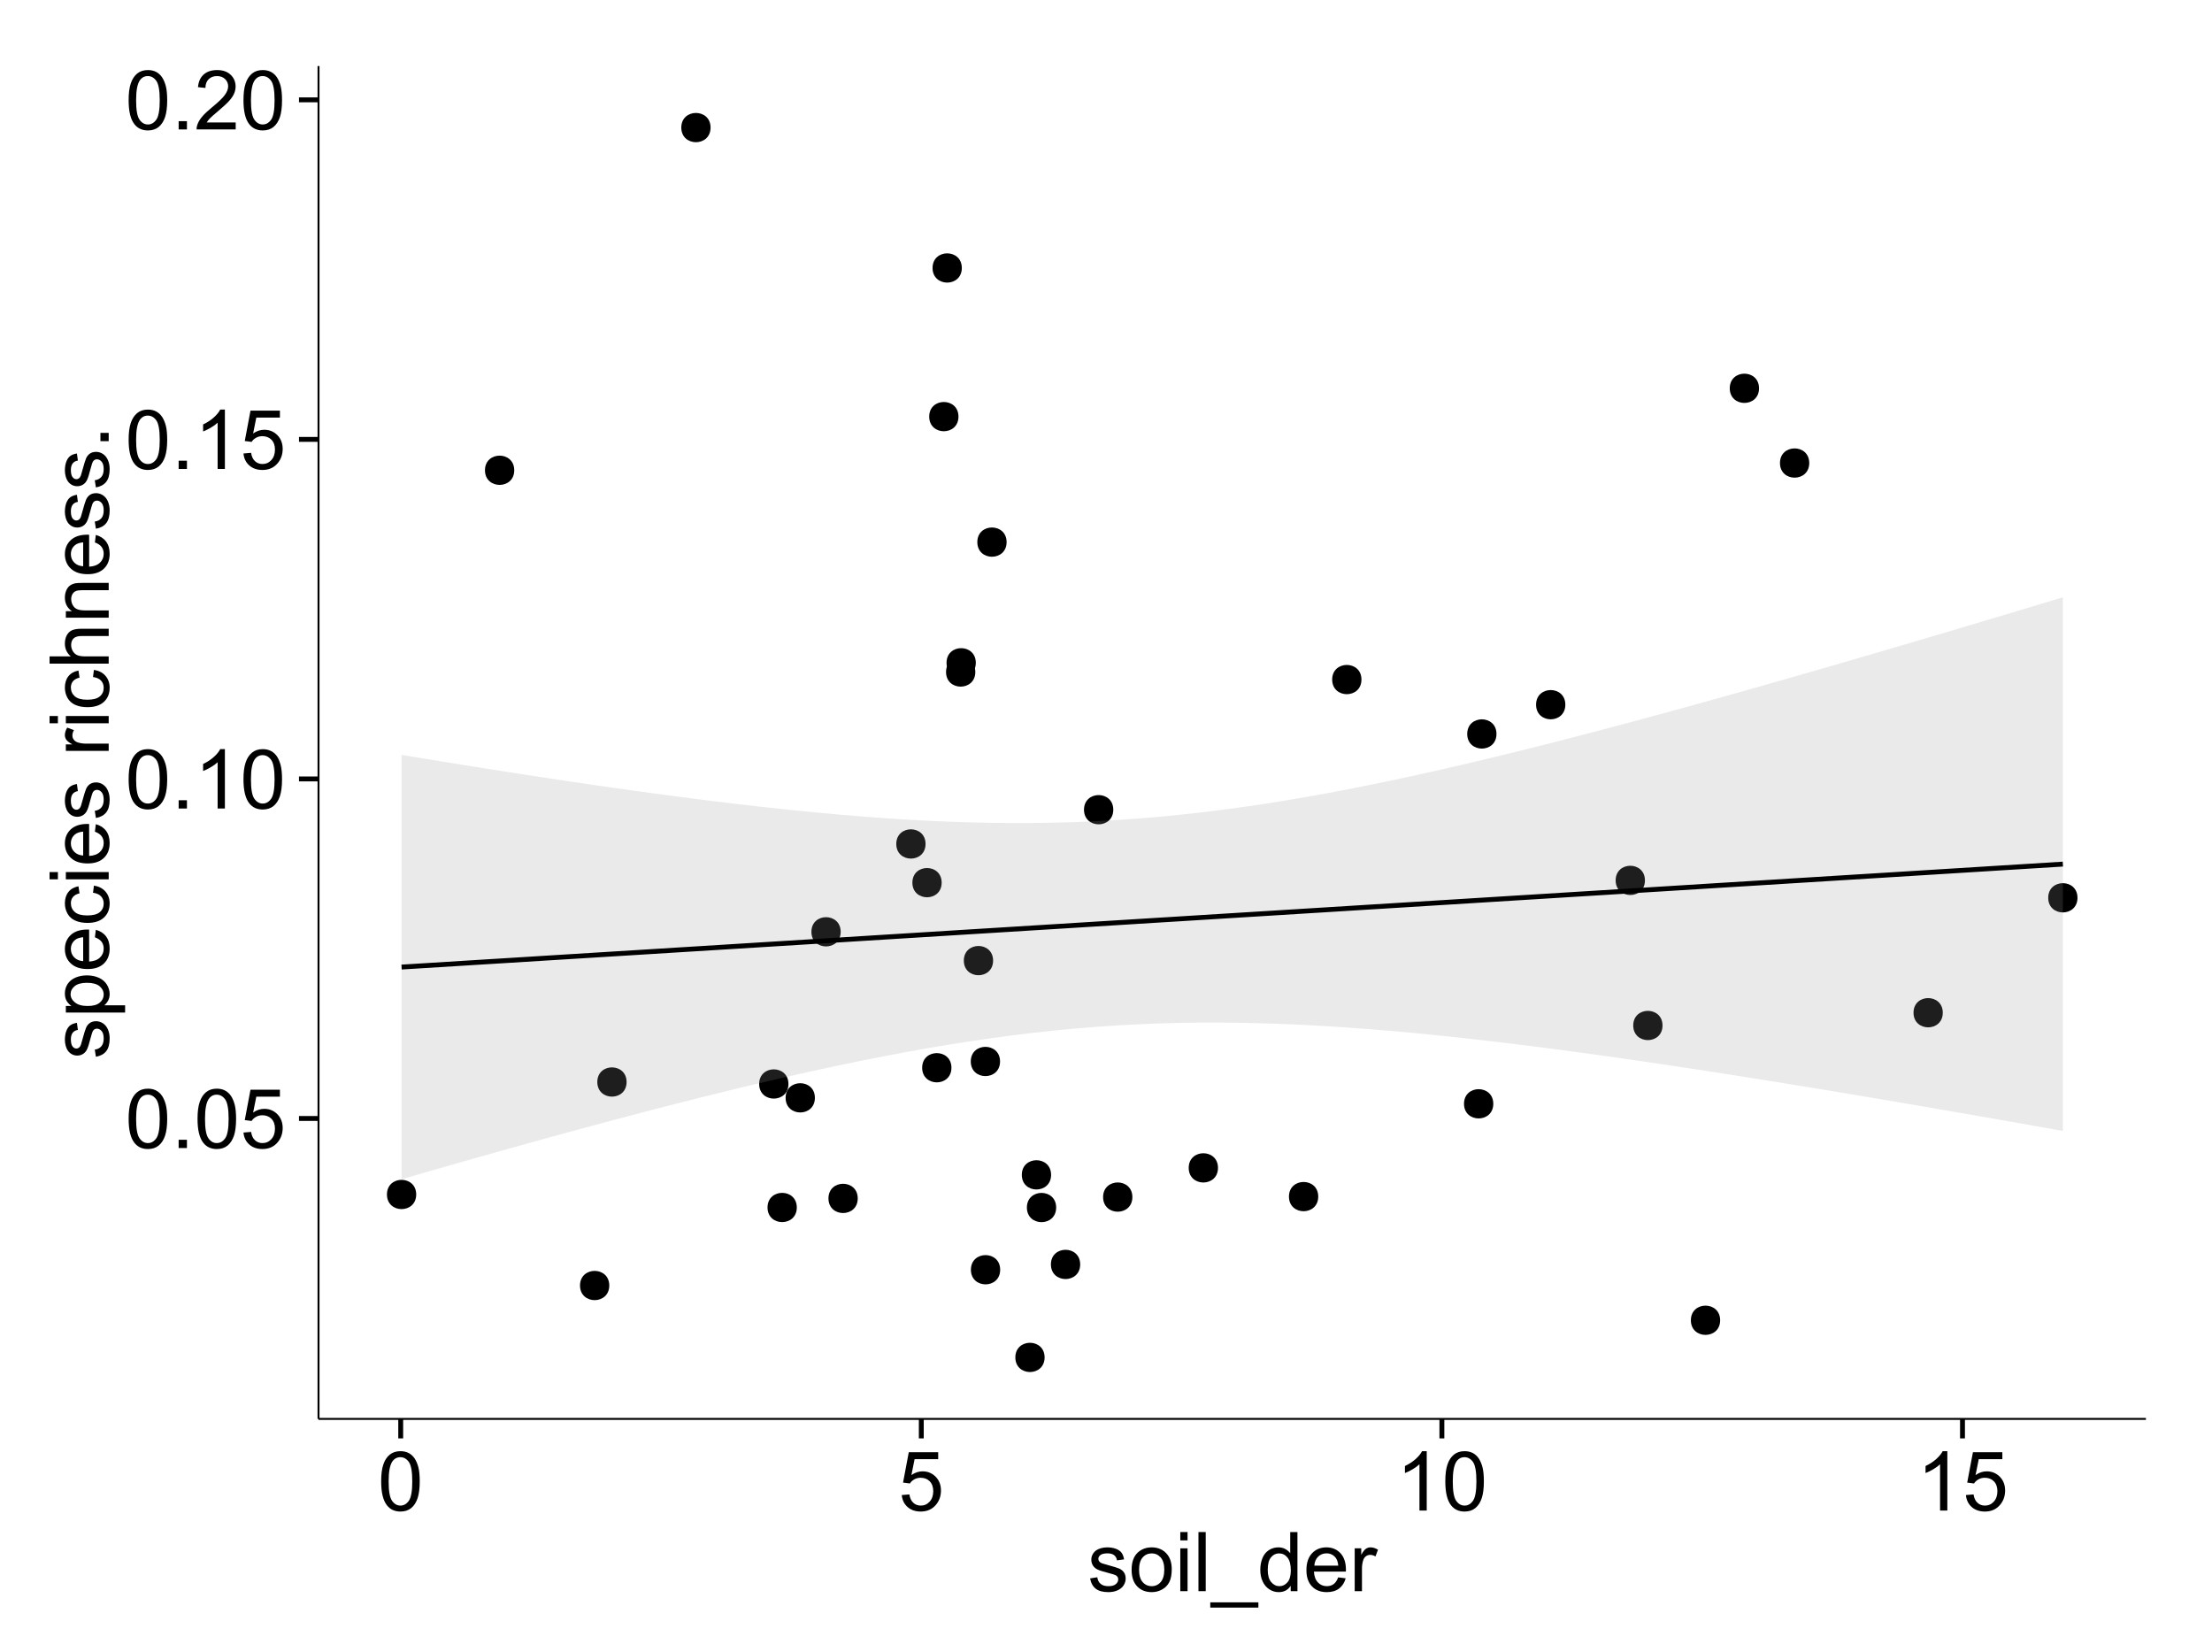 <?xml version="1.0" encoding="UTF-8"?>
<svg xmlns="http://www.w3.org/2000/svg" xmlns:xlink="http://www.w3.org/1999/xlink" width="482pt" height="360pt" viewBox="0 0 482 360" version="1.1">
<defs>
<g>
<symbol overflow="visible" id="glyph0-0">
<path style="stroke:none;" d="M 0.746 -6.355 C 0.742 -7.875 0.898 -9.102 1.215 -10.031 C 1.527 -10.961 1.996 -11.676 2.613 -12.18 C 3.23 -12.684 4.008 -12.938 4.949 -12.938 C 5.637 -12.938 6.242 -12.797 6.766 -12.52 C 7.285 -12.238 7.715 -11.836 8.059 -11.316 C 8.395 -10.789 8.664 -10.152 8.859 -9.398 C 9.051 -8.645 9.145 -7.629 9.148 -6.355 C 9.145 -4.84 8.992 -3.617 8.684 -2.691 C 8.371 -1.762 7.906 -1.047 7.289 -0.539 C 6.672 -0.035 5.891 0.215 4.949 0.219 C 3.703 0.215 2.727 -0.227 2.023 -1.117 C 1.168 -2.188 0.742 -3.934 0.746 -6.355 Z M 2.375 -6.355 C 2.371 -4.234 2.621 -2.824 3.117 -2.129 C 3.609 -1.426 4.219 -1.078 4.949 -1.082 C 5.672 -1.078 6.281 -1.43 6.781 -2.137 C 7.273 -2.836 7.523 -4.242 7.523 -6.355 C 7.523 -8.473 7.273 -9.883 6.781 -10.582 C 6.281 -11.277 5.664 -11.625 4.93 -11.629 C 4.199 -11.625 3.621 -11.316 3.191 -10.703 C 2.645 -9.918 2.371 -8.469 2.375 -6.355 Z M 2.375 -6.355 "/>
</symbol>
<symbol overflow="visible" id="glyph0-1">
<path style="stroke:none;" d="M 1.633 0 L 1.633 -1.801 L 3.438 -1.801 L 3.438 0 Z M 1.633 0 "/>
</symbol>
<symbol overflow="visible" id="glyph0-2">
<path style="stroke:none;" d="M 0.746 -3.375 L 2.406 -3.516 C 2.527 -2.707 2.812 -2.098 3.266 -1.691 C 3.711 -1.281 4.254 -1.078 4.887 -1.082 C 5.648 -1.078 6.293 -1.363 6.82 -1.941 C 7.344 -2.512 7.605 -3.273 7.609 -4.227 C 7.605 -5.125 7.352 -5.84 6.848 -6.363 C 6.34 -6.883 5.676 -7.141 4.859 -7.145 C 4.344 -7.141 3.887 -7.027 3.48 -6.797 C 3.07 -6.566 2.746 -6.266 2.516 -5.898 L 1.027 -6.09 L 2.277 -12.711 L 8.684 -12.711 L 8.684 -11.195 L 3.543 -11.195 L 2.848 -7.734 C 3.621 -8.273 4.43 -8.543 5.281 -8.543 C 6.402 -8.543 7.352 -8.152 8.129 -7.371 C 8.898 -6.59 9.285 -5.586 9.289 -4.367 C 9.285 -3.195 8.945 -2.188 8.27 -1.344 C 7.441 -0.301 6.316 0.215 4.887 0.219 C 3.715 0.215 2.758 -0.109 2.016 -0.766 C 1.273 -1.418 0.848 -2.289 0.746 -3.375 Z M 0.746 -3.375 "/>
</symbol>
<symbol overflow="visible" id="glyph0-3">
<path style="stroke:none;" d="M 6.707 0 L 5.125 0 L 5.125 -10.082 C 4.742 -9.715 4.242 -9.352 3.625 -8.988 C 3.004 -8.625 2.449 -8.352 1.961 -8.172 L 1.961 -9.703 C 2.844 -10.117 3.617 -10.621 4.281 -11.215 C 4.941 -11.805 5.41 -12.379 5.688 -12.938 L 6.707 -12.938 Z M 6.707 0 "/>
</symbol>
<symbol overflow="visible" id="glyph0-4">
<path style="stroke:none;" d="M 9.062 -1.52 L 9.062 0 L 0.547 0 C 0.531 -0.379 0.594 -0.742 0.73 -1.098 C 0.945 -1.676 1.293 -2.25 1.77 -2.812 C 2.246 -3.375 2.934 -4.023 3.84 -4.766 C 5.238 -5.906 6.188 -6.816 6.68 -7.492 C 7.172 -8.16 7.418 -8.793 7.418 -9.395 C 7.418 -10.02 7.191 -10.551 6.746 -10.98 C 6.293 -11.41 5.711 -11.625 4.992 -11.629 C 4.23 -11.625 3.621 -11.395 3.164 -10.941 C 2.703 -10.48 2.469 -9.848 2.469 -9.043 L 0.844 -9.211 C 0.953 -10.422 1.371 -11.344 2.102 -11.984 C 2.824 -12.617 3.801 -12.938 5.027 -12.938 C 6.262 -12.938 7.238 -12.594 7.961 -11.91 C 8.68 -11.223 9.039 -10.371 9.043 -9.359 C 9.039 -8.84 8.934 -8.336 8.727 -7.84 C 8.512 -7.34 8.164 -6.812 7.676 -6.266 C 7.188 -5.711 6.375 -4.957 5.238 -4 C 4.285 -3.199 3.676 -2.66 3.41 -2.379 C 3.141 -2.094 2.918 -1.805 2.742 -1.52 Z M 9.062 -1.52 "/>
</symbol>
<symbol overflow="visible" id="glyph0-5">
<path style="stroke:none;" d="M 0.555 -2.785 L 2.117 -3.031 C 2.203 -2.402 2.449 -1.922 2.852 -1.59 C 3.25 -1.254 3.812 -1.09 4.535 -1.09 C 5.262 -1.09 5.801 -1.234 6.152 -1.531 C 6.504 -1.824 6.68 -2.172 6.68 -2.574 C 6.68 -2.926 6.523 -3.207 6.215 -3.418 C 5.996 -3.555 5.457 -3.734 4.598 -3.953 C 3.434 -4.246 2.629 -4.5 2.184 -4.715 C 1.734 -4.926 1.395 -5.223 1.164 -5.602 C 0.93 -5.98 0.812 -6.398 0.816 -6.855 C 0.812 -7.27 0.91 -7.652 1.102 -8.012 C 1.293 -8.363 1.551 -8.66 1.883 -8.895 C 2.125 -9.074 2.461 -9.227 2.887 -9.355 C 3.309 -9.48 3.766 -9.543 4.254 -9.547 C 4.984 -9.543 5.625 -9.438 6.184 -9.23 C 6.734 -9.016 7.145 -8.73 7.41 -8.371 C 7.672 -8.008 7.852 -7.527 7.953 -6.926 L 6.406 -6.715 C 6.332 -7.195 6.129 -7.57 5.793 -7.84 C 5.453 -8.105 4.977 -8.238 4.367 -8.242 C 3.637 -8.238 3.121 -8.117 2.812 -7.883 C 2.5 -7.641 2.344 -7.359 2.348 -7.039 C 2.344 -6.832 2.406 -6.648 2.539 -6.484 C 2.664 -6.312 2.867 -6.172 3.148 -6.062 C 3.301 -6.004 3.766 -5.871 4.543 -5.66 C 5.66 -5.359 6.441 -5.113 6.887 -4.926 C 7.324 -4.734 7.672 -4.457 7.926 -4.094 C 8.176 -3.73 8.301 -3.281 8.305 -2.742 C 8.301 -2.215 8.148 -1.719 7.844 -1.254 C 7.535 -0.785 7.09 -0.422 6.512 -0.172 C 5.926 0.086 5.27 0.211 4.543 0.211 C 3.328 0.211 2.406 -0.039 1.77 -0.543 C 1.133 -1.047 0.727 -1.793 0.555 -2.785 Z M 0.555 -2.785 "/>
</symbol>
<symbol overflow="visible" id="glyph0-6">
<path style="stroke:none;" d="M 0.598 -4.668 C 0.598 -6.391 1.078 -7.672 2.039 -8.508 C 2.84 -9.199 3.816 -9.543 4.977 -9.547 C 6.254 -9.543 7.305 -9.125 8.121 -8.285 C 8.934 -7.441 9.34 -6.277 9.344 -4.797 C 9.34 -3.594 9.16 -2.648 8.801 -1.961 C 8.441 -1.27 7.914 -0.734 7.227 -0.359 C 6.535 0.023 5.785 0.211 4.977 0.211 C 3.664 0.211 2.609 -0.207 1.805 -1.047 C 1 -1.883 0.598 -3.09 0.598 -4.668 Z M 2.223 -4.668 C 2.219 -3.469 2.48 -2.574 3.004 -1.98 C 3.523 -1.387 4.18 -1.09 4.977 -1.09 C 5.758 -1.09 6.41 -1.387 6.934 -1.984 C 7.453 -2.582 7.715 -3.492 7.719 -4.719 C 7.715 -5.871 7.453 -6.746 6.93 -7.344 C 6.402 -7.934 5.75 -8.23 4.977 -8.234 C 4.18 -8.23 3.523 -7.938 3.004 -7.348 C 2.48 -6.754 2.219 -5.859 2.223 -4.668 Z M 2.223 -4.668 "/>
</symbol>
<symbol overflow="visible" id="glyph0-7">
<path style="stroke:none;" d="M 1.195 -11.066 L 1.195 -12.883 L 2.777 -12.883 L 2.777 -11.066 Z M 1.195 0 L 1.195 -9.336 L 2.777 -9.336 L 2.777 0 Z M 1.195 0 "/>
</symbol>
<symbol overflow="visible" id="glyph0-8">
<path style="stroke:none;" d="M 1.152 0 L 1.152 -12.883 L 2.734 -12.883 L 2.734 0 Z M 1.152 0 "/>
</symbol>
<symbol overflow="visible" id="glyph0-9">
<path style="stroke:none;" d="M -0.273 3.578 L -0.273 2.434 L 10.211 2.434 L 10.211 3.578 Z M -0.273 3.578 "/>
</symbol>
<symbol overflow="visible" id="glyph0-10">
<path style="stroke:none;" d="M 7.242 0 L 7.242 -1.18 C 6.648 -0.25 5.777 0.211 4.633 0.211 C 3.887 0.211 3.203 0.008 2.578 -0.402 C 1.953 -0.812 1.469 -1.387 1.129 -2.121 C 0.785 -2.855 0.613 -3.699 0.617 -4.656 C 0.613 -5.586 0.77 -6.43 1.082 -7.191 C 1.391 -7.949 1.855 -8.531 2.477 -8.938 C 3.098 -9.34 3.793 -9.543 4.562 -9.547 C 5.121 -9.543 5.621 -9.426 6.062 -9.188 C 6.5 -8.949 6.859 -8.641 7.137 -8.262 L 7.137 -12.883 L 8.711 -12.883 L 8.711 0 Z M 2.242 -4.656 C 2.238 -3.461 2.488 -2.566 2.996 -1.977 C 3.496 -1.383 4.094 -1.09 4.781 -1.09 C 5.473 -1.09 6.059 -1.371 6.543 -1.938 C 7.023 -2.5 7.266 -3.363 7.27 -4.527 C 7.266 -5.801 7.02 -6.738 6.531 -7.336 C 6.035 -7.934 5.43 -8.23 4.711 -8.234 C 4.008 -8.23 3.418 -7.945 2.949 -7.371 C 2.473 -6.797 2.238 -5.891 2.242 -4.656 Z M 2.242 -4.656 "/>
</symbol>
<symbol overflow="visible" id="glyph0-11">
<path style="stroke:none;" d="M 7.578 -3.008 L 9.211 -2.805 C 8.953 -1.848 8.473 -1.105 7.777 -0.578 C 7.078 -0.051 6.188 0.211 5.105 0.211 C 3.738 0.211 2.656 -0.207 1.859 -1.051 C 1.055 -1.887 0.656 -3.066 0.66 -4.586 C 0.656 -6.156 1.059 -7.375 1.871 -8.246 C 2.676 -9.109 3.727 -9.543 5.02 -9.547 C 6.266 -9.543 7.285 -9.117 8.078 -8.27 C 8.867 -7.418 9.262 -6.223 9.266 -4.684 C 9.262 -4.586 9.258 -4.445 9.254 -4.262 L 2.293 -4.262 C 2.348 -3.234 2.641 -2.449 3.164 -1.906 C 3.684 -1.359 4.332 -1.09 5.117 -1.09 C 5.691 -1.09 6.188 -1.242 6.598 -1.547 C 7.008 -1.852 7.332 -2.336 7.578 -3.008 Z M 2.383 -5.562 L 7.594 -5.562 C 7.523 -6.344 7.324 -6.934 6.996 -7.328 C 6.492 -7.934 5.836 -8.238 5.035 -8.242 C 4.305 -8.238 3.695 -7.996 3.203 -7.512 C 2.707 -7.027 2.434 -6.375 2.383 -5.562 Z M 2.383 -5.562 "/>
</symbol>
<symbol overflow="visible" id="glyph0-12">
<path style="stroke:none;" d="M 1.168 0 L 1.168 -9.336 L 2.594 -9.336 L 2.594 -7.918 C 2.953 -8.578 3.289 -9.016 3.598 -9.23 C 3.906 -9.438 4.242 -9.543 4.613 -9.547 C 5.145 -9.543 5.688 -9.375 6.242 -9.035 L 5.695 -7.566 C 5.309 -7.793 4.922 -7.91 4.535 -7.91 C 4.188 -7.91 3.875 -7.805 3.602 -7.598 C 3.324 -7.387 3.129 -7.098 3.016 -6.734 C 2.836 -6.168 2.746 -5.555 2.75 -4.887 L 2.75 0 Z M 1.168 0 "/>
</symbol>
<symbol overflow="visible" id="glyph1-0">
<path style="stroke:none;" d="M -2.785 -0.555 L -3.031 -2.117 C -2.402 -2.203 -1.922 -2.449 -1.59 -2.852 C -1.254 -3.25 -1.09 -3.812 -1.09 -4.535 C -1.09 -5.262 -1.234 -5.801 -1.531 -6.152 C -1.824 -6.504 -2.172 -6.68 -2.574 -6.68 C -2.926 -6.68 -3.207 -6.523 -3.418 -6.215 C -3.555 -5.996 -3.734 -5.457 -3.953 -4.598 C -4.246 -3.434 -4.5 -2.629 -4.715 -2.184 C -4.926 -1.734 -5.223 -1.395 -5.602 -1.164 C -5.98 -0.93 -6.398 -0.812 -6.855 -0.816 C -7.27 -0.812 -7.652 -0.91 -8.012 -1.102 C -8.363 -1.293 -8.66 -1.551 -8.895 -1.883 C -9.074 -2.125 -9.227 -2.461 -9.355 -2.887 C -9.48 -3.309 -9.543 -3.766 -9.547 -4.254 C -9.543 -4.984 -9.438 -5.625 -9.23 -6.184 C -9.016 -6.734 -8.73 -7.145 -8.371 -7.41 C -8.008 -7.672 -7.527 -7.852 -6.926 -7.953 L -6.715 -6.406 C -7.195 -6.332 -7.57 -6.129 -7.84 -5.797 C -8.105 -5.457 -8.238 -4.98 -8.242 -4.367 C -8.238 -3.637 -8.117 -3.121 -7.883 -2.812 C -7.641 -2.5 -7.359 -2.344 -7.039 -2.348 C -6.832 -2.344 -6.648 -2.406 -6.484 -2.539 C -6.312 -2.664 -6.172 -2.867 -6.062 -3.148 C -6.004 -3.301 -5.871 -3.766 -5.66 -4.543 C -5.359 -5.66 -5.113 -6.441 -4.926 -6.887 C -4.734 -7.324 -4.457 -7.672 -4.094 -7.926 C -3.73 -8.176 -3.281 -8.301 -2.742 -8.305 C -2.211 -8.301 -1.711 -8.148 -1.25 -7.844 C -0.781 -7.535 -0.422 -7.09 -0.172 -6.512 C 0.086 -5.926 0.211 -5.27 0.211 -4.543 C 0.211 -3.328 -0.039 -2.406 -0.543 -1.77 C -1.047 -1.133 -1.793 -0.727 -2.785 -0.555 Z M -2.785 -0.555 "/>
</symbol>
<symbol overflow="visible" id="glyph1-1">
<path style="stroke:none;" d="M 3.578 -1.188 L -9.336 -1.188 L -9.336 -2.629 L -8.121 -2.629 C -8.594 -2.965 -8.949 -3.348 -9.188 -3.777 C -9.426 -4.203 -9.543 -4.723 -9.547 -5.336 C -9.543 -6.129 -9.34 -6.832 -8.93 -7.445 C -8.516 -8.051 -7.934 -8.512 -7.191 -8.824 C -6.441 -9.133 -5.625 -9.285 -4.738 -9.289 C -3.781 -9.285 -2.922 -9.113 -2.156 -8.773 C -1.391 -8.43 -0.805 -7.934 -0.398 -7.281 C 0.008 -6.625 0.211 -5.938 0.211 -5.219 C 0.211 -4.691 0.102 -4.219 -0.121 -3.801 C -0.344 -3.379 -0.625 -3.035 -0.965 -2.77 L 3.578 -2.77 Z M -4.613 -2.621 C -3.41 -2.613 -2.523 -2.855 -1.949 -3.348 C -1.375 -3.832 -1.09 -4.422 -1.09 -5.117 C -1.09 -5.816 -1.387 -6.418 -1.98 -6.922 C -2.574 -7.418 -3.496 -7.668 -4.746 -7.672 C -5.934 -7.668 -6.824 -7.426 -7.418 -6.938 C -8.008 -6.449 -8.301 -5.863 -8.305 -5.188 C -8.301 -4.508 -7.988 -3.914 -7.359 -3.398 C -6.727 -2.879 -5.809 -2.617 -4.613 -2.621 Z M -4.613 -2.621 "/>
</symbol>
<symbol overflow="visible" id="glyph1-2">
<path style="stroke:none;" d="M -3.004 -7.578 L -2.805 -9.211 C -1.848 -8.953 -1.105 -8.473 -0.578 -7.777 C -0.051 -7.078 0.211 -6.188 0.211 -5.105 C 0.211 -3.738 -0.207 -2.656 -1.051 -1.859 C -1.887 -1.055 -3.066 -0.656 -4.586 -0.66 C -6.156 -0.656 -7.375 -1.059 -8.246 -1.871 C -9.109 -2.676 -9.543 -3.727 -9.547 -5.02 C -9.543 -6.266 -9.117 -7.285 -8.27 -8.078 C -7.418 -8.867 -6.223 -9.262 -4.684 -9.266 C -4.586 -9.262 -4.445 -9.258 -4.262 -9.254 L -4.262 -2.293 C -3.234 -2.348 -2.449 -2.641 -1.906 -3.164 C -1.359 -3.684 -1.09 -4.332 -1.09 -5.117 C -1.09 -5.691 -1.242 -6.188 -1.547 -6.598 C -1.852 -7.008 -2.336 -7.332 -3.004 -7.578 Z M -5.562 -2.383 L -5.562 -7.594 C -6.344 -7.523 -6.934 -7.324 -7.328 -6.996 C -7.934 -6.492 -8.238 -5.836 -8.242 -5.035 C -8.238 -4.305 -7.996 -3.695 -7.512 -3.203 C -7.027 -2.707 -6.375 -2.434 -5.562 -2.383 Z M -5.562 -2.383 "/>
</symbol>
<symbol overflow="visible" id="glyph1-3">
<path style="stroke:none;" d="M -3.418 -7.277 L -3.215 -8.832 C -2.141 -8.66 -1.301 -8.227 -0.699 -7.527 C -0.09 -6.824 0.211 -5.965 0.211 -4.949 C 0.211 -3.668 -0.203 -2.641 -1.039 -1.867 C -1.871 -1.09 -3.07 -0.703 -4.633 -0.703 C -5.637 -0.703 -6.52 -0.867 -7.277 -1.203 C -8.031 -1.535 -8.598 -2.047 -8.977 -2.73 C -9.355 -3.41 -9.543 -4.152 -9.547 -4.957 C -9.543 -5.969 -9.289 -6.797 -8.777 -7.441 C -8.262 -8.086 -7.531 -8.5 -6.59 -8.684 L -6.355 -7.145 C -6.98 -6.996 -7.453 -6.738 -7.77 -6.367 C -8.082 -5.992 -8.238 -5.543 -8.242 -5.02 C -8.238 -4.219 -7.953 -3.57 -7.387 -3.074 C -6.812 -2.574 -5.91 -2.324 -4.676 -2.328 C -3.422 -2.324 -2.508 -2.566 -1.941 -3.047 C -1.371 -3.527 -1.09 -4.152 -1.09 -4.93 C -1.09 -5.547 -1.277 -6.066 -1.66 -6.484 C -2.035 -6.898 -2.621 -7.164 -3.418 -7.277 Z M -3.418 -7.277 "/>
</symbol>
<symbol overflow="visible" id="glyph1-4">
<path style="stroke:none;" d="M -11.066 -1.195 L -12.883 -1.195 L -12.883 -2.777 L -11.066 -2.777 Z M 0 -1.195 L -9.336 -1.195 L -9.336 -2.777 L 0 -2.777 Z M 0 -1.195 "/>
</symbol>
<symbol overflow="visible" id="glyph1-5">
<path style="stroke:none;" d=""/>
</symbol>
<symbol overflow="visible" id="glyph1-6">
<path style="stroke:none;" d="M 0 -1.168 L -9.336 -1.168 L -9.336 -2.594 L -7.918 -2.594 C -8.578 -2.953 -9.016 -3.289 -9.23 -3.598 C -9.438 -3.906 -9.543 -4.242 -9.547 -4.613 C -9.543 -5.145 -9.375 -5.688 -9.035 -6.242 L -7.566 -5.695 C -7.793 -5.309 -7.91 -4.922 -7.91 -4.535 C -7.91 -4.188 -7.805 -3.875 -7.598 -3.602 C -7.387 -3.324 -7.098 -3.129 -6.734 -3.016 C -6.168 -2.836 -5.555 -2.746 -4.887 -2.75 L 0 -2.75 Z M 0 -1.168 "/>
</symbol>
<symbol overflow="visible" id="glyph1-7">
<path style="stroke:none;" d="M 0 -1.188 L -12.883 -1.188 L -12.883 -2.77 L -8.262 -2.77 C -9.117 -3.504 -9.543 -4.434 -9.547 -5.562 C -9.543 -6.25 -9.406 -6.852 -9.137 -7.363 C -8.859 -7.871 -8.484 -8.234 -8.004 -8.457 C -7.523 -8.676 -6.824 -8.789 -5.914 -8.789 L 0 -8.789 L 0 -7.207 L -5.914 -7.207 C -6.703 -7.207 -7.281 -7.035 -7.641 -6.691 C -8 -6.348 -8.18 -5.863 -8.184 -5.238 C -8.18 -4.77 -8.059 -4.328 -7.816 -3.914 C -7.574 -3.5 -7.242 -3.203 -6.828 -3.031 C -6.406 -2.852 -5.832 -2.766 -5.105 -2.77 L 0 -2.77 Z M 0 -1.188 "/>
</symbol>
<symbol overflow="visible" id="glyph1-8">
<path style="stroke:none;" d="M 0 -1.188 L -9.336 -1.188 L -9.336 -2.609 L -8.008 -2.609 C -9.031 -3.293 -9.543 -4.285 -9.547 -5.582 C -9.543 -6.141 -9.441 -6.656 -9.242 -7.133 C -9.035 -7.602 -8.77 -7.957 -8.445 -8.191 C -8.113 -8.426 -7.727 -8.59 -7.277 -8.684 C -6.98 -8.742 -6.465 -8.77 -5.738 -8.773 L 0 -8.773 L 0 -7.188 L -5.68 -7.188 C -6.32 -7.184 -6.801 -7.121 -7.121 -7.004 C -7.438 -6.879 -7.695 -6.66 -7.887 -6.348 C -8.074 -6.031 -8.168 -5.664 -8.172 -5.246 C -8.168 -4.57 -7.953 -3.992 -7.531 -3.504 C -7.102 -3.012 -6.293 -2.766 -5.098 -2.77 L 0 -2.77 Z M 0 -1.188 "/>
</symbol>
<symbol overflow="visible" id="glyph1-9">
<path style="stroke:none;" d="M 0 -1.633 L -1.801 -1.633 L -1.801 -3.438 L 0 -3.438 Z M 0 -1.633 "/>
</symbol>
</g>
<clipPath id="clip1">
  <path d="M 69.406 14.398 L 468.602 14.398 L 468.602 310.164 L 69.406 310.164 Z M 69.406 14.398 "/>
</clipPath>
</defs>
<g id="surface5486">
<rect x="0" y="0" width="482" height="360" style="fill:rgb(100%,100%,100%);fill-opacity:1;stroke:none;"/>
<rect x="0" y="0" width="482" height="360" style="fill:rgb(100%,100%,100%);fill-opacity:1;stroke:none;"/>
<path style="fill:none;stroke-width:1.063;stroke-linecap:round;stroke-linejoin:round;stroke:rgb(100%,100%,100%);stroke-opacity:1;stroke-miterlimit:10;" d="M 0 360 L 482 360 L 482 0 L 0 0 Z M 0 360 "/>
<g clip-path="url(#clip1)" clip-rule="nonzero">
<path style=" stroke:none;fill-rule:nonzero;fill:rgb(100%,100%,100%);fill-opacity:1;" d="M 69.406 309.168 L 467.602 309.168 L 467.602 14.402 L 69.406 14.402 Z M 69.406 309.168 "/>
<path style=" stroke:none;fill-rule:nonzero;fill:rgb(0%,0%,0%);fill-opacity:1;" d="M 451.625 195.621 C 451.625 198.457 447.375 198.457 447.375 195.621 C 447.375 192.789 451.625 192.789 451.625 195.621 "/>
<path style=" stroke:none;fill-rule:nonzero;fill:rgb(0%,0%,0%);fill-opacity:1;" d="M 170.734 236.188 C 170.734 239.023 166.484 239.023 166.484 236.188 C 166.484 233.355 170.734 233.355 170.734 236.188 "/>
<path style=" stroke:none;fill-rule:nonzero;fill:rgb(0%,0%,0%);fill-opacity:1;" d="M 185.84 261.121 C 185.84 263.957 181.586 263.957 181.586 261.121 C 181.586 258.289 185.84 258.289 185.84 261.121 "/>
<path style=" stroke:none;fill-rule:nonzero;fill:rgb(0%,0%,0%);fill-opacity:1;" d="M 204.129 192.324 C 204.129 195.156 199.875 195.156 199.875 192.324 C 199.875 189.488 204.129 189.488 204.129 192.324 "/>
<path style=" stroke:none;fill-rule:nonzero;fill:rgb(0%,0%,0%);fill-opacity:1;" d="M 207.789 90.777 C 207.789 93.613 203.539 93.613 203.539 90.777 C 203.539 87.941 207.789 87.941 207.789 90.777 "/>
<path style=" stroke:none;fill-rule:nonzero;fill:rgb(0%,0%,0%);fill-opacity:1;" d="M 324.328 240.508 C 324.328 243.344 320.078 243.344 320.078 240.508 C 320.078 237.676 324.328 237.676 324.328 240.508 "/>
<path style=" stroke:none;fill-rule:nonzero;fill:rgb(0%,0%,0%);fill-opacity:1;" d="M 182.121 203.035 C 182.121 205.867 177.871 205.867 177.871 203.035 C 177.871 200.199 182.121 200.199 182.121 203.035 "/>
<path style=" stroke:none;fill-rule:nonzero;fill:rgb(0%,0%,0%);fill-opacity:1;" d="M 200.613 183.891 C 200.613 186.727 196.363 186.727 196.363 183.891 C 196.363 181.055 200.613 181.055 200.613 183.891 "/>
<path style=" stroke:none;fill-rule:nonzero;fill:rgb(0%,0%,0%);fill-opacity:1;" d="M 229.078 263.113 C 229.078 265.945 224.824 265.945 224.824 263.113 C 224.824 260.277 229.078 260.277 229.078 263.113 "/>
<path style=" stroke:none;fill-rule:nonzero;fill:rgb(0%,0%,0%);fill-opacity:1;" d="M 206.254 232.652 C 206.254 235.484 202.004 235.484 202.004 232.652 C 202.004 229.816 206.254 229.816 206.254 232.652 "/>
<path style=" stroke:none;fill-rule:nonzero;fill:rgb(0%,0%,0%);fill-opacity:1;" d="M 295.602 148.07 C 295.602 150.906 291.348 150.906 291.348 148.07 C 291.348 145.234 295.602 145.234 295.602 148.07 "/>
<path style=" stroke:none;fill-rule:nonzero;fill:rgb(0%,0%,0%);fill-opacity:1;" d="M 357.371 191.828 C 357.371 194.664 353.117 194.664 353.117 191.828 C 353.117 188.996 357.371 188.996 357.371 191.828 "/>
<path style=" stroke:none;fill-rule:nonzero;fill:rgb(0%,0%,0%);fill-opacity:1;" d="M 218.277 118.121 C 218.277 120.957 214.027 120.957 214.027 118.121 C 214.027 115.285 218.277 115.285 218.277 118.121 "/>
<path style=" stroke:none;fill-rule:nonzero;fill:rgb(0%,0%,0%);fill-opacity:1;" d="M 382.234 84.609 C 382.234 87.441 377.984 87.441 377.984 84.609 C 377.984 81.773 382.234 81.773 382.234 84.609 "/>
<path style=" stroke:none;fill-rule:nonzero;fill:rgb(0%,0%,0%);fill-opacity:1;" d="M 393.172 100.891 C 393.172 103.727 388.922 103.727 388.922 100.891 C 388.922 98.055 393.172 98.055 393.172 100.891 "/>
<path style=" stroke:none;fill-rule:nonzero;fill:rgb(0%,0%,0%);fill-opacity:1;" d="M 89.629 260.266 C 89.629 263.102 85.379 263.102 85.379 260.266 C 85.379 257.434 89.629 257.434 89.629 260.266 "/>
<path style=" stroke:none;fill-rule:nonzero;fill:rgb(0%,0%,0%);fill-opacity:1;" d="M 264.336 254.469 C 264.336 257.305 260.086 257.305 260.086 254.469 C 260.086 251.633 264.336 251.633 264.336 254.469 "/>
<path style=" stroke:none;fill-rule:nonzero;fill:rgb(0%,0%,0%);fill-opacity:1;" d="M 208.52 58.391 C 208.52 61.227 204.27 61.227 204.27 58.391 C 204.27 55.555 208.52 55.555 208.52 58.391 "/>
<path style=" stroke:none;fill-rule:nonzero;fill:rgb(0%,0%,0%);fill-opacity:1;" d="M 211.461 146.426 C 211.461 149.258 207.207 149.258 207.207 146.426 C 207.207 143.59 211.461 143.59 211.461 146.426 "/>
<path style=" stroke:none;fill-rule:nonzero;fill:rgb(0%,0%,0%);fill-opacity:1;" d="M 135.473 235.758 C 135.473 238.594 131.219 238.594 131.219 235.758 C 131.219 232.926 135.473 232.926 135.473 235.758 "/>
<path style=" stroke:none;fill-rule:nonzero;fill:rgb(0%,0%,0%);fill-opacity:1;" d="M 215.336 209.309 C 215.336 212.141 211.082 212.141 211.082 209.309 C 211.082 206.473 215.336 206.473 215.336 209.309 "/>
<path style=" stroke:none;fill-rule:nonzero;fill:rgb(0%,0%,0%);fill-opacity:1;" d="M 241.523 176.43 C 241.523 179.262 237.27 179.262 237.27 176.43 C 237.27 173.594 241.523 173.594 241.523 176.43 "/>
<path style=" stroke:none;fill-rule:nonzero;fill:rgb(0%,0%,0%);fill-opacity:1;" d="M 373.762 287.676 C 373.762 290.512 369.512 290.512 369.512 287.676 C 369.512 284.84 373.762 284.84 373.762 287.676 "/>
<path style=" stroke:none;fill-rule:nonzero;fill:rgb(0%,0%,0%);fill-opacity:1;" d="M 234.312 275.508 C 234.312 278.34 230.059 278.34 230.059 275.508 C 230.059 272.672 234.312 272.672 234.312 275.508 "/>
<path style=" stroke:none;fill-rule:nonzero;fill:rgb(0%,0%,0%);fill-opacity:1;" d="M 110.992 102.469 C 110.992 105.301 106.738 105.301 106.738 102.469 C 106.738 99.633 110.992 99.633 110.992 102.469 "/>
<path style=" stroke:none;fill-rule:nonzero;fill:rgb(0%,0%,0%);fill-opacity:1;" d="M 153.773 27.797 C 153.773 30.633 149.52 30.633 149.52 27.797 C 149.52 24.965 153.773 24.965 153.773 27.797 "/>
<path style=" stroke:none;fill-rule:nonzero;fill:rgb(0%,0%,0%);fill-opacity:1;" d="M 176.504 239.211 C 176.504 242.047 172.25 242.047 172.25 239.211 C 172.25 236.375 176.504 236.375 176.504 239.211 "/>
<path style=" stroke:none;fill-rule:nonzero;fill:rgb(0%,0%,0%);fill-opacity:1;" d="M 172.562 263.102 C 172.562 265.934 168.309 265.934 168.309 263.102 C 168.309 260.266 172.562 260.266 172.562 263.102 "/>
<path style=" stroke:none;fill-rule:nonzero;fill:rgb(0%,0%,0%);fill-opacity:1;" d="M 227.973 255.992 C 227.973 258.824 223.719 258.824 223.719 255.992 C 223.719 253.156 227.973 253.156 227.973 255.992 "/>
<path style=" stroke:none;fill-rule:nonzero;fill:rgb(0%,0%,0%);fill-opacity:1;" d="M 216.879 276.664 C 216.879 279.5 212.625 279.5 212.625 276.664 C 212.625 273.832 216.879 273.832 216.879 276.664 "/>
<path style=" stroke:none;fill-rule:nonzero;fill:rgb(0%,0%,0%);fill-opacity:1;" d="M 211.566 144.418 C 211.566 147.25 207.316 147.25 207.316 144.418 C 207.316 141.582 211.566 141.582 211.566 144.418 "/>
<path style=" stroke:none;fill-rule:nonzero;fill:rgb(0%,0%,0%);fill-opacity:1;" d="M 422.273 220.664 C 422.273 223.496 418.023 223.496 418.023 220.664 C 418.023 217.828 422.273 217.828 422.273 220.664 "/>
<path style=" stroke:none;fill-rule:nonzero;fill:rgb(0%,0%,0%);fill-opacity:1;" d="M 286.184 260.73 C 286.184 263.562 281.93 263.562 281.93 260.73 C 281.93 257.895 286.184 257.895 286.184 260.73 "/>
<path style=" stroke:none;fill-rule:nonzero;fill:rgb(0%,0%,0%);fill-opacity:1;" d="M 226.559 295.77 C 226.559 298.602 222.309 298.602 222.309 295.77 C 222.309 292.934 226.559 292.934 226.559 295.77 "/>
<path style=" stroke:none;fill-rule:nonzero;fill:rgb(0%,0%,0%);fill-opacity:1;" d="M 340.027 153.543 C 340.027 156.379 335.777 156.379 335.777 153.543 C 335.777 150.711 340.027 150.711 340.027 153.543 "/>
<path style=" stroke:none;fill-rule:nonzero;fill:rgb(0%,0%,0%);fill-opacity:1;" d="M 325.023 159.922 C 325.023 162.758 320.773 162.758 320.773 159.922 C 320.773 157.09 325.023 157.09 325.023 159.922 "/>
<path style=" stroke:none;fill-rule:nonzero;fill:rgb(0%,0%,0%);fill-opacity:1;" d="M 361.203 223.445 C 361.203 226.277 356.949 226.277 356.949 223.445 C 356.949 220.609 361.203 220.609 361.203 223.445 "/>
<path style=" stroke:none;fill-rule:nonzero;fill:rgb(0%,0%,0%);fill-opacity:1;" d="M 216.852 231.285 C 216.852 234.121 212.598 234.121 212.598 231.285 C 212.598 228.453 216.852 228.453 216.852 231.285 "/>
<path style=" stroke:none;fill-rule:nonzero;fill:rgb(0%,0%,0%);fill-opacity:1;" d="M 245.684 260.836 C 245.684 263.668 241.434 263.668 241.434 260.836 C 241.434 258 245.684 258 245.684 260.836 "/>
<path style=" stroke:none;fill-rule:nonzero;fill:rgb(0%,0%,0%);fill-opacity:1;" d="M 131.699 280.102 C 131.699 282.938 127.449 282.938 127.449 280.102 C 127.449 277.27 131.699 277.27 131.699 280.102 "/>
<path style=" stroke:none;fill-rule:nonzero;fill:rgb(0%,0%,0%);fill-opacity:1;" d="M 452.688 195.621 C 452.688 199.875 446.312 199.875 446.312 195.621 C 446.312 191.371 452.688 191.371 452.688 195.621 "/>
<path style=" stroke:none;fill-rule:nonzero;fill:rgb(0%,0%,0%);fill-opacity:1;" d="M 171.801 236.188 C 171.801 240.441 165.422 240.441 165.422 236.188 C 165.422 231.938 171.801 231.938 171.801 236.188 "/>
<path style=" stroke:none;fill-rule:nonzero;fill:rgb(0%,0%,0%);fill-opacity:1;" d="M 186.902 261.121 C 186.902 265.375 180.523 265.375 180.523 261.121 C 180.523 256.871 186.902 256.871 186.902 261.121 "/>
<path style=" stroke:none;fill-rule:nonzero;fill:rgb(0%,0%,0%);fill-opacity:1;" d="M 205.191 192.324 C 205.191 196.574 198.812 196.574 198.812 192.324 C 198.812 188.07 205.191 188.07 205.191 192.324 "/>
<path style=" stroke:none;fill-rule:nonzero;fill:rgb(0%,0%,0%);fill-opacity:1;" d="M 208.852 90.777 C 208.852 95.031 202.477 95.031 202.477 90.777 C 202.477 86.527 208.852 86.527 208.852 90.777 "/>
<path style=" stroke:none;fill-rule:nonzero;fill:rgb(0%,0%,0%);fill-opacity:1;" d="M 325.391 240.508 C 325.391 244.762 319.012 244.762 319.012 240.508 C 319.012 236.258 325.391 236.258 325.391 240.508 "/>
<path style=" stroke:none;fill-rule:nonzero;fill:rgb(0%,0%,0%);fill-opacity:1;" d="M 183.184 203.035 C 183.184 207.285 176.809 207.285 176.809 203.035 C 176.809 198.781 183.184 198.781 183.184 203.035 "/>
<path style=" stroke:none;fill-rule:nonzero;fill:rgb(0%,0%,0%);fill-opacity:1;" d="M 201.68 183.891 C 201.68 188.145 195.301 188.145 195.301 183.891 C 195.301 179.641 201.68 179.641 201.68 183.891 "/>
<path style=" stroke:none;fill-rule:nonzero;fill:rgb(0%,0%,0%);fill-opacity:1;" d="M 230.141 263.113 C 230.141 267.363 223.762 267.363 223.762 263.113 C 223.762 258.859 230.141 258.859 230.141 263.113 "/>
<path style=" stroke:none;fill-rule:nonzero;fill:rgb(0%,0%,0%);fill-opacity:1;" d="M 207.32 232.652 C 207.32 236.902 200.941 236.902 200.941 232.652 C 200.941 228.398 207.32 228.398 207.32 232.652 "/>
<path style=" stroke:none;fill-rule:nonzero;fill:rgb(0%,0%,0%);fill-opacity:1;" d="M 296.664 148.07 C 296.664 152.324 290.285 152.324 290.285 148.07 C 290.285 143.82 296.664 143.82 296.664 148.07 "/>
<path style=" stroke:none;fill-rule:nonzero;fill:rgb(0%,0%,0%);fill-opacity:1;" d="M 358.434 191.828 C 358.434 196.082 352.055 196.082 352.055 191.828 C 352.055 187.578 358.434 187.578 358.434 191.828 "/>
<path style=" stroke:none;fill-rule:nonzero;fill:rgb(0%,0%,0%);fill-opacity:1;" d="M 219.34 118.121 C 219.34 122.375 212.961 122.375 212.961 118.121 C 212.961 113.871 219.34 113.871 219.34 118.121 "/>
<path style=" stroke:none;fill-rule:nonzero;fill:rgb(0%,0%,0%);fill-opacity:1;" d="M 383.297 84.609 C 383.297 88.859 376.918 88.859 376.918 84.609 C 376.918 80.355 383.297 80.355 383.297 84.609 "/>
<path style=" stroke:none;fill-rule:nonzero;fill:rgb(0%,0%,0%);fill-opacity:1;" d="M 394.238 100.891 C 394.238 105.141 387.859 105.141 387.859 100.891 C 387.859 96.637 394.238 96.637 394.238 100.891 "/>
<path style=" stroke:none;fill-rule:nonzero;fill:rgb(0%,0%,0%);fill-opacity:1;" d="M 90.691 260.266 C 90.691 264.52 84.316 264.52 84.316 260.266 C 84.316 256.016 90.691 256.016 90.691 260.266 "/>
<path style=" stroke:none;fill-rule:nonzero;fill:rgb(0%,0%,0%);fill-opacity:1;" d="M 265.402 254.469 C 265.402 258.723 259.023 258.723 259.023 254.469 C 259.023 250.219 265.402 250.219 265.402 254.469 "/>
<path style=" stroke:none;fill-rule:nonzero;fill:rgb(0%,0%,0%);fill-opacity:1;" d="M 209.582 58.391 C 209.582 62.641 203.207 62.641 203.207 58.391 C 203.207 54.137 209.582 54.137 209.582 58.391 "/>
<path style=" stroke:none;fill-rule:nonzero;fill:rgb(0%,0%,0%);fill-opacity:1;" d="M 212.523 146.426 C 212.523 150.676 206.145 150.676 206.145 146.426 C 206.145 142.172 212.523 142.172 212.523 146.426 "/>
<path style=" stroke:none;fill-rule:nonzero;fill:rgb(0%,0%,0%);fill-opacity:1;" d="M 136.535 235.758 C 136.535 240.012 130.156 240.012 130.156 235.758 C 130.156 231.508 136.535 231.508 136.535 235.758 "/>
<path style=" stroke:none;fill-rule:nonzero;fill:rgb(0%,0%,0%);fill-opacity:1;" d="M 216.398 209.309 C 216.398 213.559 210.02 213.559 210.02 209.309 C 210.02 205.055 216.398 205.055 216.398 209.309 "/>
<path style=" stroke:none;fill-rule:nonzero;fill:rgb(0%,0%,0%);fill-opacity:1;" d="M 242.586 176.43 C 242.586 180.68 236.207 180.68 236.207 176.43 C 236.207 172.176 242.586 172.176 242.586 176.43 "/>
<path style=" stroke:none;fill-rule:nonzero;fill:rgb(0%,0%,0%);fill-opacity:1;" d="M 374.824 287.676 C 374.824 291.93 368.445 291.93 368.445 287.676 C 368.445 283.422 374.824 283.422 374.824 287.676 "/>
<path style=" stroke:none;fill-rule:nonzero;fill:rgb(0%,0%,0%);fill-opacity:1;" d="M 235.375 275.508 C 235.375 279.758 228.996 279.758 228.996 275.508 C 228.996 271.254 235.375 271.254 235.375 275.508 "/>
<path style=" stroke:none;fill-rule:nonzero;fill:rgb(0%,0%,0%);fill-opacity:1;" d="M 112.055 102.469 C 112.055 106.719 105.676 106.719 105.676 102.469 C 105.676 98.215 112.055 98.215 112.055 102.469 "/>
<path style=" stroke:none;fill-rule:nonzero;fill:rgb(0%,0%,0%);fill-opacity:1;" d="M 154.836 27.797 C 154.836 32.051 148.457 32.051 148.457 27.797 C 148.457 23.547 154.836 23.547 154.836 27.797 "/>
<path style=" stroke:none;fill-rule:nonzero;fill:rgb(0%,0%,0%);fill-opacity:1;" d="M 177.566 239.211 C 177.566 243.461 171.188 243.461 171.188 239.211 C 171.188 234.957 177.566 234.957 177.566 239.211 "/>
<path style=" stroke:none;fill-rule:nonzero;fill:rgb(0%,0%,0%);fill-opacity:1;" d="M 173.625 263.102 C 173.625 267.352 167.246 267.352 167.246 263.102 C 167.246 258.848 173.625 258.848 173.625 263.102 "/>
<path style=" stroke:none;fill-rule:nonzero;fill:rgb(0%,0%,0%);fill-opacity:1;" d="M 229.035 255.992 C 229.035 260.242 222.656 260.242 222.656 255.992 C 222.656 251.738 229.035 251.738 229.035 255.992 "/>
<path style=" stroke:none;fill-rule:nonzero;fill:rgb(0%,0%,0%);fill-opacity:1;" d="M 217.941 276.664 C 217.941 280.918 211.562 280.918 211.562 276.664 C 211.562 272.414 217.941 272.414 217.941 276.664 "/>
<path style=" stroke:none;fill-rule:nonzero;fill:rgb(0%,0%,0%);fill-opacity:1;" d="M 212.629 144.418 C 212.629 148.668 206.254 148.668 206.254 144.418 C 206.254 140.164 212.629 140.164 212.629 144.418 "/>
<path style=" stroke:none;fill-rule:nonzero;fill:rgb(0%,0%,0%);fill-opacity:1;" d="M 423.336 220.664 C 423.336 224.914 416.961 224.914 416.961 220.664 C 416.961 216.41 423.336 216.41 423.336 220.664 "/>
<path style=" stroke:none;fill-rule:nonzero;fill:rgb(0%,0%,0%);fill-opacity:1;" d="M 287.246 260.73 C 287.246 264.98 280.867 264.98 280.867 260.73 C 280.867 256.477 287.246 256.477 287.246 260.73 "/>
<path style=" stroke:none;fill-rule:nonzero;fill:rgb(0%,0%,0%);fill-opacity:1;" d="M 227.621 295.77 C 227.621 300.02 221.246 300.02 221.246 295.77 C 221.246 291.516 227.621 291.516 227.621 295.77 "/>
<path style=" stroke:none;fill-rule:nonzero;fill:rgb(0%,0%,0%);fill-opacity:1;" d="M 341.09 153.543 C 341.09 157.797 334.715 157.797 334.715 153.543 C 334.715 149.293 341.09 149.293 341.09 153.543 "/>
<path style=" stroke:none;fill-rule:nonzero;fill:rgb(0%,0%,0%);fill-opacity:1;" d="M 326.086 159.922 C 326.086 164.176 319.711 164.176 319.711 159.922 C 319.711 155.672 326.086 155.672 326.086 159.922 "/>
<path style=" stroke:none;fill-rule:nonzero;fill:rgb(0%,0%,0%);fill-opacity:1;" d="M 362.266 223.445 C 362.266 227.695 355.887 227.695 355.887 223.445 C 355.887 219.191 362.266 219.191 362.266 223.445 "/>
<path style=" stroke:none;fill-rule:nonzero;fill:rgb(0%,0%,0%);fill-opacity:1;" d="M 217.914 231.285 C 217.914 235.539 211.535 235.539 211.535 231.285 C 211.535 227.035 217.914 227.035 217.914 231.285 "/>
<path style=" stroke:none;fill-rule:nonzero;fill:rgb(0%,0%,0%);fill-opacity:1;" d="M 246.746 260.836 C 246.746 265.086 240.367 265.086 240.367 260.836 C 240.367 256.582 246.746 256.582 246.746 260.836 "/>
<path style=" stroke:none;fill-rule:nonzero;fill:rgb(0%,0%,0%);fill-opacity:1;" d="M 132.762 280.102 C 132.762 284.355 126.387 284.355 126.387 280.102 C 126.387 275.852 132.762 275.852 132.762 280.102 "/>
<path style=" stroke:none;fill-rule:nonzero;fill:rgb(60%,60%,60%);fill-opacity:0.2;" d="M 87.504 164.488 L 92.086 165.242 L 96.668 165.988 L 101.25 166.727 L 105.832 167.457 L 110.414 168.18 L 114.996 168.887 L 119.578 169.586 L 124.164 170.273 L 128.746 170.949 L 133.328 171.609 L 137.91 172.254 L 142.492 172.887 L 147.074 173.496 L 151.656 174.09 L 156.238 174.664 L 160.82 175.215 L 165.402 175.742 L 169.984 176.242 L 174.566 176.715 L 179.148 177.156 L 183.73 177.566 L 188.312 177.941 L 192.895 178.277 L 197.477 178.574 L 202.059 178.824 L 206.641 179.027 L 211.223 179.184 L 215.809 179.289 L 220.391 179.336 L 224.973 179.328 L 229.555 179.258 L 234.137 179.129 L 238.719 178.938 L 243.301 178.684 L 247.883 178.363 L 252.465 177.984 L 257.047 177.539 L 261.629 177.035 L 266.211 176.469 L 270.793 175.848 L 275.375 175.176 L 279.957 174.445 L 284.539 173.668 L 289.121 172.848 L 293.703 171.98 L 298.285 171.07 L 302.867 170.125 L 307.453 169.145 L 312.035 168.133 L 316.617 167.09 L 321.199 166.02 L 325.781 164.922 L 330.363 163.801 L 334.945 162.66 L 339.527 161.496 L 344.109 160.312 L 348.691 159.113 L 353.273 157.898 L 357.855 156.672 L 362.438 155.426 L 367.02 154.172 L 371.602 152.902 L 376.184 151.625 L 380.766 150.336 L 385.348 149.035 L 389.93 147.727 L 394.512 146.414 L 399.098 145.09 L 403.68 143.758 L 408.262 142.422 L 412.844 141.078 L 417.426 139.73 L 422.008 138.375 L 426.59 137.016 L 435.754 134.281 L 444.918 131.531 L 449.5 130.148 L 449.5 246.418 L 440.336 244.793 L 435.754 243.988 L 431.172 243.188 L 426.59 242.391 L 422.008 241.598 L 417.426 240.812 L 412.844 240.031 L 408.262 239.254 L 403.68 238.484 L 399.098 237.723 L 394.512 236.969 L 389.93 236.219 L 385.348 235.48 L 380.766 234.75 L 376.184 234.027 L 371.602 233.316 L 367.02 232.617 L 362.438 231.93 L 357.855 231.254 L 353.273 230.59 L 348.691 229.945 L 344.109 229.312 L 339.527 228.699 L 334.945 228.105 L 330.363 227.531 L 325.781 226.977 L 321.199 226.449 L 316.617 225.945 L 312.035 225.469 L 307.453 225.023 L 302.867 224.613 L 298.285 224.234 L 293.703 223.895 L 289.121 223.598 L 284.539 223.34 L 279.957 223.133 L 275.375 222.973 L 270.793 222.863 L 266.211 222.812 L 261.629 222.816 L 257.047 222.879 L 252.465 223.004 L 247.883 223.191 L 243.301 223.441 L 238.719 223.754 L 234.137 224.129 L 229.555 224.566 L 224.973 225.066 L 220.391 225.625 L 215.809 226.242 L 211.223 226.914 L 206.641 227.637 L 202.059 228.41 L 197.477 229.23 L 192.895 230.094 L 188.312 230.996 L 183.73 231.938 L 179.148 232.914 L 174.566 233.926 L 169.984 234.965 L 165.402 236.035 L 160.82 237.129 L 156.238 238.25 L 151.656 239.391 L 147.074 240.551 L 142.492 241.73 L 137.91 242.93 L 133.328 244.141 L 128.746 245.371 L 124.164 246.613 L 119.578 247.867 L 114.996 249.137 L 110.414 250.414 L 105.832 251.703 L 101.25 253 L 96.668 254.305 L 92.086 255.621 L 87.504 256.945 Z M 87.504 164.488 "/>
<path style="fill:none;stroke-width:1.063;stroke-linecap:butt;stroke-linejoin:round;stroke:rgb(0%,0%,0%);stroke-opacity:1;stroke-miterlimit:1;" d="M 87.504 210.715 L 92.086 210.434 L 105.832 209.578 L 110.414 209.297 L 119.578 208.727 L 124.164 208.445 L 133.328 207.875 L 137.91 207.594 L 147.074 207.023 L 151.656 206.742 L 165.402 205.887 L 169.984 205.605 L 179.148 205.035 L 183.73 204.754 L 192.895 204.184 L 197.477 203.902 L 211.223 203.047 L 215.809 202.766 L 224.973 202.195 L 229.555 201.914 L 238.719 201.344 L 243.301 201.062 L 252.465 200.492 L 257.047 200.211 L 270.793 199.355 L 275.375 199.074 L 284.539 198.504 L 289.121 198.223 L 298.285 197.652 L 302.867 197.371 L 307.453 197.086 L 312.035 196.801 L 316.617 196.52 L 330.363 195.664 L 334.945 195.383 L 344.109 194.812 L 348.691 194.531 L 357.855 193.961 L 362.438 193.68 L 376.184 192.824 L 380.766 192.543 L 389.93 191.973 L 394.512 191.691 L 399.098 191.406 L 403.68 191.121 L 408.262 190.84 L 417.426 190.27 L 422.008 189.988 L 435.754 189.133 L 440.336 188.852 L 449.5 188.281 "/>
</g>
<path style="fill:none;stroke-width:0.425;stroke-linecap:butt;stroke-linejoin:round;stroke:rgb(0%,0%,0%);stroke-opacity:1;stroke-miterlimit:10;" d="M 69.406 309.168 L 69.406 14.398 "/>
<g style="fill:rgb(0%,0%,0%);fill-opacity:1;">
  <use xlink:href="#glyph0-0" x="27.285" y="250.148"/>
  <use xlink:href="#glyph0-1" x="37.296" y="250.148"/>
  <use xlink:href="#glyph0-0" x="42.297" y="250.148"/>
  <use xlink:href="#glyph0-2" x="52.308" y="250.148"/>
</g>
<g style="fill:rgb(0%,0%,0%);fill-opacity:1;">
  <use xlink:href="#glyph0-0" x="27.285" y="176.168"/>
  <use xlink:href="#glyph0-1" x="37.296" y="176.168"/>
  <use xlink:href="#glyph0-3" x="42.297" y="176.168"/>
  <use xlink:href="#glyph0-0" x="52.308" y="176.168"/>
</g>
<g style="fill:rgb(0%,0%,0%);fill-opacity:1;">
  <use xlink:href="#glyph0-0" x="27.285" y="102.184"/>
  <use xlink:href="#glyph0-1" x="37.296" y="102.184"/>
  <use xlink:href="#glyph0-3" x="42.297" y="102.184"/>
  <use xlink:href="#glyph0-2" x="52.308" y="102.184"/>
</g>
<g style="fill:rgb(0%,0%,0%);fill-opacity:1;">
  <use xlink:href="#glyph0-0" x="27.285" y="28.203"/>
  <use xlink:href="#glyph0-1" x="37.296" y="28.203"/>
  <use xlink:href="#glyph0-4" x="42.297" y="28.203"/>
  <use xlink:href="#glyph0-0" x="52.308" y="28.203"/>
</g>
<path style="fill:none;stroke-width:1.063;stroke-linecap:butt;stroke-linejoin:round;stroke:rgb(0%,0%,0%);stroke-opacity:1;stroke-miterlimit:10;" d="M 65.152 243.707 L 69.406 243.707 "/>
<path style="fill:none;stroke-width:1.063;stroke-linecap:butt;stroke-linejoin:round;stroke:rgb(0%,0%,0%);stroke-opacity:1;stroke-miterlimit:10;" d="M 65.152 169.723 L 69.406 169.723 "/>
<path style="fill:none;stroke-width:1.063;stroke-linecap:butt;stroke-linejoin:round;stroke:rgb(0%,0%,0%);stroke-opacity:1;stroke-miterlimit:10;" d="M 65.152 95.742 L 69.406 95.742 "/>
<path style="fill:none;stroke-width:1.063;stroke-linecap:butt;stroke-linejoin:round;stroke:rgb(0%,0%,0%);stroke-opacity:1;stroke-miterlimit:10;" d="M 65.152 21.758 L 69.406 21.758 "/>
<path style="fill:none;stroke-width:0.425;stroke-linecap:butt;stroke-linejoin:round;stroke:rgb(0%,0%,0%);stroke-opacity:1;stroke-miterlimit:10;" d="M 69.406 309.168 L 467.602 309.168 "/>
<path style="fill:none;stroke-width:1.063;stroke-linecap:butt;stroke-linejoin:round;stroke:rgb(0%,0%,0%);stroke-opacity:1;stroke-miterlimit:10;" d="M 87.316 313.418 L 87.316 309.168 "/>
<path style="fill:none;stroke-width:1.063;stroke-linecap:butt;stroke-linejoin:round;stroke:rgb(0%,0%,0%);stroke-opacity:1;stroke-miterlimit:10;" d="M 200.754 313.418 L 200.754 309.168 "/>
<path style="fill:none;stroke-width:1.063;stroke-linecap:butt;stroke-linejoin:round;stroke:rgb(0%,0%,0%);stroke-opacity:1;stroke-miterlimit:10;" d="M 314.191 313.418 L 314.191 309.168 "/>
<path style="fill:none;stroke-width:1.063;stroke-linecap:butt;stroke-linejoin:round;stroke:rgb(0%,0%,0%);stroke-opacity:1;stroke-miterlimit:10;" d="M 427.633 313.418 L 427.633 309.168 "/>
<g style="fill:rgb(0%,0%,0%);fill-opacity:1;">
  <use xlink:href="#glyph0-0" x="82.312" y="329.137"/>
</g>
<g style="fill:rgb(0%,0%,0%);fill-opacity:1;">
  <use xlink:href="#glyph0-2" x="195.75" y="329.137"/>
</g>
<g style="fill:rgb(0%,0%,0%);fill-opacity:1;">
  <use xlink:href="#glyph0-3" x="304.18" y="329.137"/>
  <use xlink:href="#glyph0-0" x="314.19" y="329.137"/>
</g>
<g style="fill:rgb(0%,0%,0%);fill-opacity:1;">
  <use xlink:href="#glyph0-3" x="417.621" y="329.137"/>
  <use xlink:href="#glyph0-2" x="427.632" y="329.137"/>
</g>
<g style="fill:rgb(0%,0%,0%);fill-opacity:1;">
  <use xlink:href="#glyph0-5" x="236.984" y="346.703"/>
  <use xlink:href="#glyph0-6" x="245.984" y="346.703"/>
  <use xlink:href="#glyph0-7" x="255.995" y="346.703"/>
  <use xlink:href="#glyph0-8" x="259.994" y="346.703"/>
  <use xlink:href="#glyph0-9" x="263.993" y="346.703"/>
  <use xlink:href="#glyph0-10" x="274.004" y="346.703"/>
  <use xlink:href="#glyph0-11" x="284.015" y="346.703"/>
  <use xlink:href="#glyph0-12" x="294.025" y="346.703"/>
</g>
<g style="fill:rgb(0%,0%,0%);fill-opacity:1;">
  <use xlink:href="#glyph1-0" x="23.684" y="230.816"/>
  <use xlink:href="#glyph1-1" x="23.684" y="221.816"/>
  <use xlink:href="#glyph1-2" x="23.684" y="211.806"/>
  <use xlink:href="#glyph1-3" x="23.684" y="201.795"/>
  <use xlink:href="#glyph1-4" x="23.684" y="192.795"/>
  <use xlink:href="#glyph1-2" x="23.684" y="188.796"/>
  <use xlink:href="#glyph1-0" x="23.684" y="178.785"/>
  <use xlink:href="#glyph1-5" x="23.684" y="169.785"/>
  <use xlink:href="#glyph1-6" x="23.684" y="164.784"/>
  <use xlink:href="#glyph1-4" x="23.684" y="158.79"/>
  <use xlink:href="#glyph1-3" x="23.684" y="154.791"/>
  <use xlink:href="#glyph1-7" x="23.684" y="145.791"/>
  <use xlink:href="#glyph1-8" x="23.684" y="135.78"/>
  <use xlink:href="#glyph1-2" x="23.684" y="125.77"/>
  <use xlink:href="#glyph1-0" x="23.684" y="115.759"/>
  <use xlink:href="#glyph1-0" x="23.684" y="106.759"/>
  <use xlink:href="#glyph1-9" x="23.684" y="97.759"/>
</g>
</g>
</svg>
